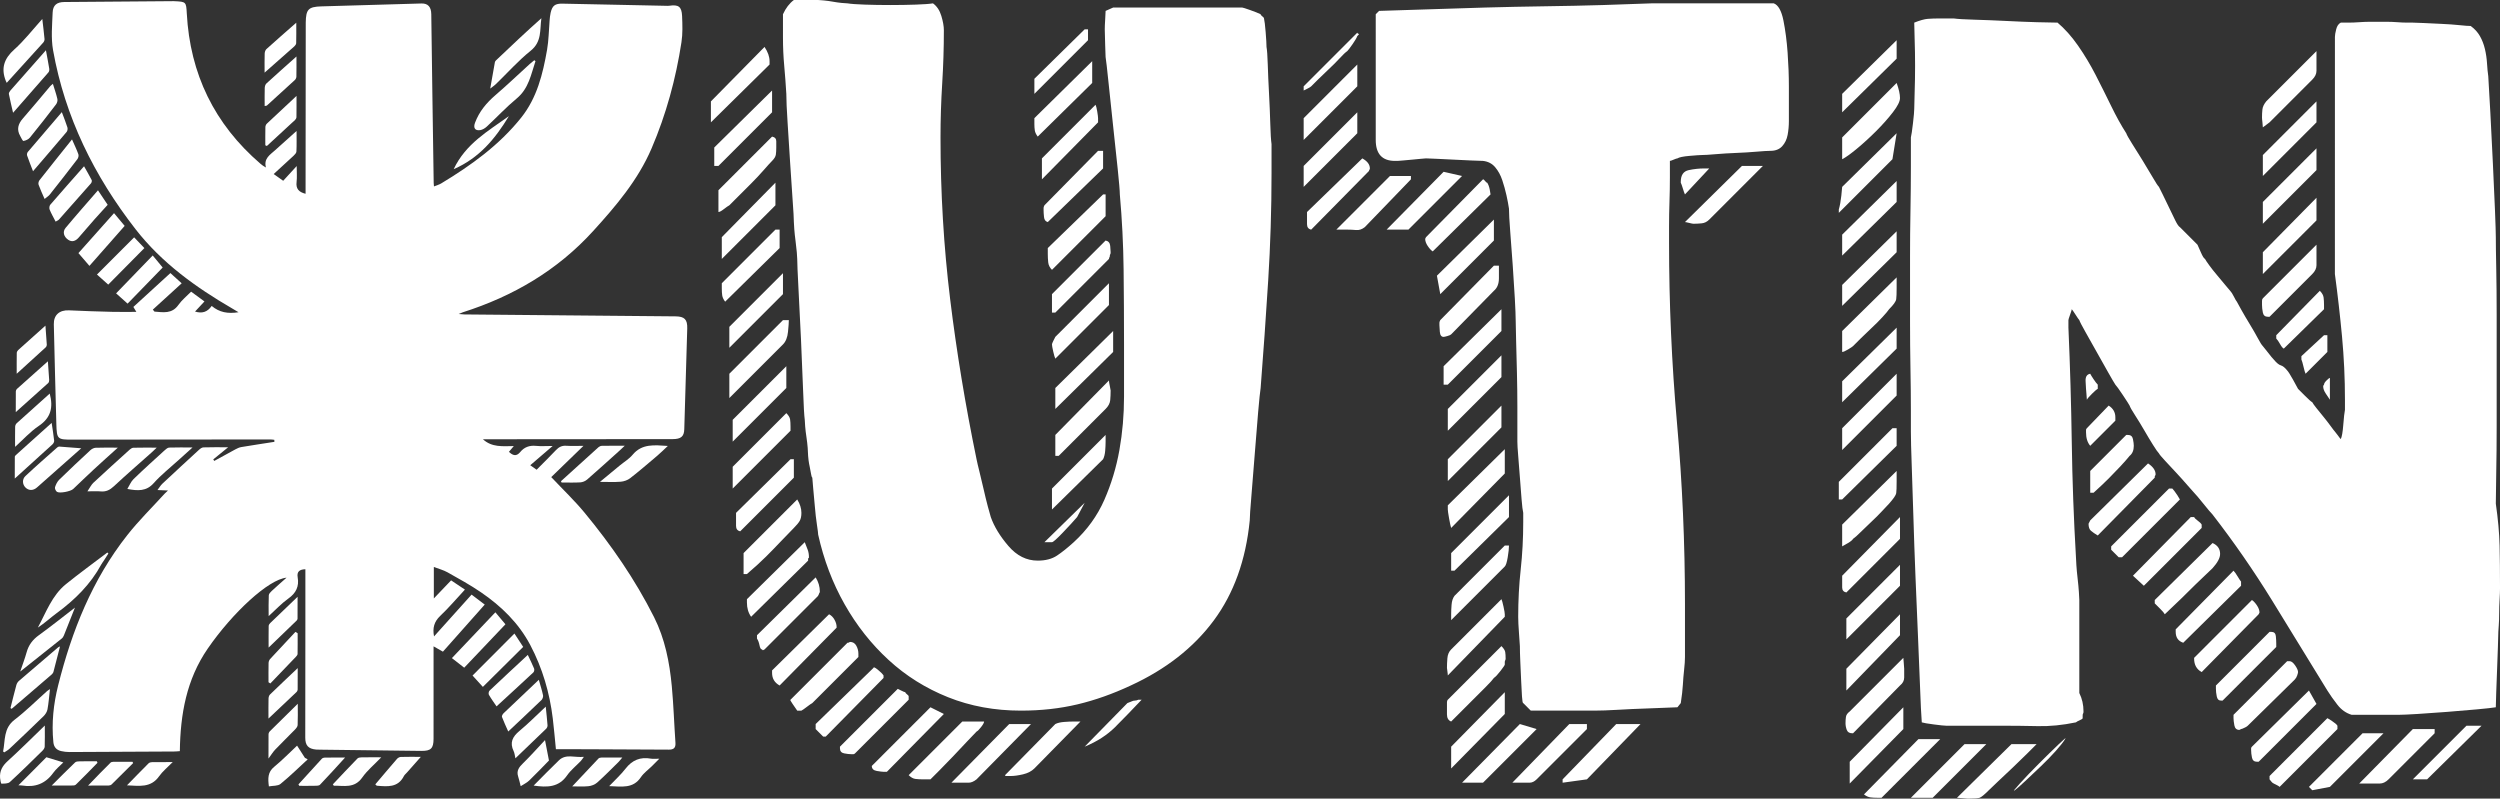 <?xml version="1.0" encoding="utf-8"?>
<!-- Generator: Adobe Illustrator 17.0.0, SVG Export Plug-In . SVG Version: 6.00 Build 0)  -->
<!DOCTYPE svg PUBLIC "-//W3C//DTD SVG 1.1//EN" "http://www.w3.org/Graphics/SVG/1.1/DTD/svg11.dtd">
<svg version="1.1" xmlns="http://www.w3.org/2000/svg" xmlns:xlink="http://www.w3.org/1999/xlink" x="0px" y="0px"
	 width="730.924px" height="233.493px" viewBox="0 0 730.924 233.493" enable-background="new 0 0 730.924 233.493"
	 xml:space="preserve">
<rect x="0" y="0" width="730.924" height="233.493" fill="#333333" stroke="none"/>
<g id="Layer_1" display="none">
	<rect x="-24.752" y="-61.61" display="inline" fill="#2571B5" stroke="#000000" stroke-miterlimit="10" width="800" height="600"/>
</g>
<g id="Layer_2">
	<g>
		<path fill="#FFFFFF" d="M223.527,13.72c0.98,1.47,1.47,2.86,1.47,4.165v0.98l-17.151,16.905v-6.125L223.527,13.72z
			 M225.732,26.461v6.37l-15.68,15.681h-1.225v-5.39L225.732,26.461z M225.732,39.937c0.816,0.164,1.225,0.612,1.225,1.347
			c0,0.736,0,1.348,0,1.838c0,0.819-0.042,1.512-0.123,2.083c-0.084,0.574-0.451,1.187-1.103,1.837
			c-0.49,0.49-1.309,1.39-2.45,2.695c-1.145,1.309-2.37,2.615-3.675,3.921c-1.309,1.309-2.572,2.572-3.797,3.797
			c-1.225,1.225-2.083,2.083-2.573,2.573c-0.329,0.165-0.857,0.532-1.592,1.103c-0.736,0.574-1.267,0.857-1.593,0.857v-6.37
			L225.732,39.937z M226.713,53.412v6.615l-15.681,15.68v-6.37L226.713,53.412z M211.031,82.813l15.681-15.68h1.224v5.39
			l-15.925,15.68c-0.49-0.651-0.777-1.263-0.857-1.837c-0.084-0.57-0.123-1.263-0.123-2.083V82.813z M228.917,79.873v6.125
			l-15.68,15.681v-6.126L228.917,79.873z M228.917,93.593h1.716c0,0.655-0.084,1.8-0.245,3.43c-0.165,1.634-0.654,2.859-1.47,3.675
			l-15.68,15.68v-7.105L228.917,93.593z M229.898,107.069v6.37l-15.681,15.68v-6.37L229.898,107.069z M229.898,120.789
			c0.65,0.654,1.018,1.267,1.103,1.837c0.08,0.574,0.122,1.267,0.122,2.083v1.225l-16.905,16.905v-6.37L229.898,120.789z
			 M215.197,149.945l15.925-15.68h0.98v5.39l-15.68,15.68c-0.819-0.161-1.225-0.693-1.225-1.592c0-0.896,0-1.509,0-1.837V149.945z
			 M233.083,146.025c0.815,1.309,1.224,2.615,1.224,3.92c0,0.98-0.164,1.758-0.49,2.328c-0.329,0.575-0.9,1.267-1.716,2.083
			c-0.98,0.98-2.204,2.247-3.675,3.798c-1.47,1.554-2.94,3.063-4.41,4.532c-1.47,1.47-3.35,3.185-5.635,5.146h-0.98v-6.126
			L233.083,146.025z M218.382,175.181l16.906-16.661c0.325,0.82,0.612,1.555,0.857,2.205c0.244,0.655,0.367,1.39,0.367,2.205
			c0,0.165-0.042,0.245-0.123,0.245c-0.084,0-0.122,0.084-0.122,0.245v0.49l-16.661,16.416c-0.819-1.141-1.225-2.531-1.225-4.165
			V175.181z M221.322,185.716l17.151-16.905c0.815,1.309,1.224,2.695,1.224,4.165c0,0.165-0.042,0.287-0.123,0.367
			c-0.084,0.084-0.122,0.207-0.122,0.368c-0.165,0.165-0.245,0.329-0.245,0.49l-15.68,15.68l-0.49,0.245l-0.245-0.245
			c-0.329,0-0.574-0.406-0.735-1.225c-0.165-0.815-0.41-1.47-0.735-1.96v-0.49V185.716z M225.732,196.007l16.661-16.415
			c0.65,0.329,1.183,0.857,1.592,1.592c0.406,0.735,0.613,1.432,0.613,2.083v0.245l-16.661,16.905
			c-1.47-0.815-2.205-2.04-2.205-3.675V196.007z M228.917,4.165c0.816-1.795,1.876-3.185,3.185-4.165h3.675h3.43
			c0.161,0,0.693,0.042,1.592,0.123c0.896,0.084,1.796,0.207,2.695,0.368c0.896,0.164,1.753,0.287,2.572,0.367
			c0.816,0.084,1.386,0.123,1.716,0.123c0.98,0.165,2.653,0.287,5.022,0.368c2.366,0.084,4.858,0.123,7.473,0.123
			c2.611,0,5.103-0.038,7.473-0.123c2.366-0.08,4.042-0.203,5.022-0.368c1.141,0.819,1.96,2.044,2.45,3.675
			c0.49,1.634,0.735,3.024,0.735,4.165c0,5.229-0.165,10.455-0.49,15.68c-0.329,5.229-0.49,10.455-0.49,15.68
			c0,16.171,0.938,31.935,2.818,47.287c1.876,15.355,4.448,30.955,7.717,46.796c0.161,0.819,0.448,2.044,0.858,3.675
			c0.405,1.634,0.815,3.349,1.224,5.145c0.406,1.799,0.816,3.472,1.225,5.022c0.406,1.555,0.693,2.573,0.857,3.063
			c0.981,2.78,2.695,5.597,5.146,8.453c2.45,2.86,5.306,4.288,8.575,4.288c2.285,0,4.165-0.49,5.635-1.47
			c1.47-0.98,3.101-2.286,4.901-3.921c3.92-3.59,6.898-7.717,8.942-12.373c2.04-4.655,3.511-9.513,4.41-14.578
			c0.896-5.062,1.348-10.249,1.348-15.558c0-5.306,0-10.413,0-15.313c0-7.351-0.042-14.659-0.123-21.929
			c-0.084-7.266-0.452-14.578-1.103-21.928c0-0.98-0.207-3.43-0.612-7.35c-0.41-3.921-0.858-8.124-1.348-12.619
			c-0.49-4.49-0.942-8.735-1.348-12.74c-0.409-4-0.697-6.492-0.857-7.473c0-0.325-0.042-1.508-0.123-3.552
			C323.039,11.068,323,9.555,323,8.575c0-0.651,0.038-1.63,0.123-2.94c0.08-1.306,0.123-2.121,0.123-2.45l2.205-0.98h37.732
			c0.16,0,0.938,0.245,2.327,0.735c1.386,0.49,2.408,0.9,3.063,1.225c0,0.165,0.161,0.368,0.49,0.613
			c0.326,0.244,0.49,0.451,0.49,0.612c0.16,0.654,0.325,2.002,0.49,4.042c0.161,2.044,0.245,3.472,0.245,4.288
			c0.161,0.819,0.283,2.535,0.367,5.145c0.08,2.615,0.203,5.432,0.368,8.453c0.161,3.025,0.284,5.965,0.368,8.821
			c0.08,2.859,0.203,4.862,0.367,6.002v8.575c0,10.456-0.329,20.91-0.98,31.361c-0.654,10.455-1.389,20.91-2.205,31.361
			c-0.164,0.98-0.409,3.349-0.735,7.105c-0.329,3.759-0.654,7.802-0.98,12.128c-0.329,4.329-0.654,8.414-0.98,12.25
			c-0.329,3.839-0.49,6.248-0.49,7.228c-1.144,11.6-4.655,21.358-10.535,29.279c-5.88,7.924-13.966,14.252-24.256,18.988
			c-5.229,2.45-10.413,4.288-15.558,5.513c-5.145,1.225-10.658,1.837-16.538,1.837c-7.68,0-14.785-1.306-21.316-3.92
			c-6.535-2.611-12.334-6.248-17.395-10.903c-5.065-4.655-9.353-10.084-12.863-16.293c-3.515-6.205-6.087-12.986-7.718-20.336
			c0-0.325-0.123-1.305-0.368-2.94c-0.245-1.63-0.451-3.43-0.612-5.39c-0.165-1.96-0.329-3.755-0.49-5.39
			c-0.165-1.63-0.245-2.61-0.245-2.94c-0.164-0.161-0.287-0.529-0.367-1.103c-0.084-0.57-0.207-1.225-0.368-1.96
			c-0.165-0.735-0.287-1.428-0.368-2.083c-0.084-0.651-0.122-1.06-0.122-1.225c0-0.49-0.042-1.263-0.123-2.328
			c-0.084-1.06-0.207-2.121-0.368-3.185c-0.165-1.06-0.287-2.083-0.368-3.063c-0.084-0.98-0.122-1.63-0.122-1.96
			c-0.165-1.141-0.329-4.042-0.49-8.698c-0.165-4.655-0.368-9.594-0.612-14.823c-0.245-5.225-0.49-10.168-0.736-14.823
			c-0.245-4.655-0.367-7.553-0.367-8.698c0-0.326-0.042-0.98-0.123-1.96c-0.084-0.98-0.207-2.083-0.368-3.308
			c-0.165-1.225-0.287-2.366-0.368-3.43c-0.084-1.06-0.123-1.753-0.123-2.083c0-0.98-0.122-3.143-0.367-6.493
			c-0.245-3.346-0.49-7.021-0.735-11.025c-0.245-4.001-0.49-7.879-0.736-11.639c-0.245-3.755-0.367-6.53-0.367-8.33
			c-0.165-2.775-0.368-5.513-0.613-8.208c-0.245-2.695-0.368-5.429-0.368-8.208V4.165z M247.783,187.922h0.245l0.49-0.245
			c0.815,0,1.428,0.368,1.837,1.103c0.406,0.735,0.613,1.512,0.613,2.328v0.98c-0.49,0.49-1.39,1.389-2.695,2.695
			c-1.309,1.309-2.695,2.695-4.165,4.165c-1.47,1.47-2.817,2.818-4.042,4.043c-1.225,1.224-2.083,2.083-2.573,2.572
			c-0.329,0.165-0.857,0.533-1.592,1.103c-0.735,0.571-1.267,0.938-1.593,1.103h-0.735h-0.49c-0.329-0.49-0.778-1.141-1.348-1.96
			c-0.575-0.815-0.777-1.225-0.613-1.225L247.783,187.922z M238.473,211.687l16.905-16.415c0-0.326,0.405-0.161,1.225,0.49
			c0.815,0.655,1.385,1.225,1.715,1.716v0.245v0.49l-16.905,17.151h-0.49h-0.245c-0.329-0.329-0.735-0.735-1.224-1.225
			c-0.49-0.49-0.82-0.819-0.98-0.98v-0.735V211.687z M245.578,218.302l16.905-16.905l0.98,0.49c0.651,0.329,1.06,0.49,1.225,0.49
			c0,0.165,0.161,0.368,0.49,0.613c0.326,0.244,0.49,0.451,0.49,0.612v0.245v0.735l-15.68,15.68
			c-0.165,0.161-0.329,0.245-0.49,0.245h-0.49c-0.655,0-1.39-0.084-2.205-0.245c-0.82-0.164-1.225-0.654-1.225-1.47V218.302z
			 M255.378,223.447l16.66-16.66l3.92,1.96l-16.66,16.905h-0.98c-0.329,0-0.98-0.084-1.96-0.244c-0.98-0.165-1.47-0.655-1.47-1.47
			L255.378,223.447z M281.349,210.952h6.37c0,0.326-0.287,0.857-0.857,1.593c-0.574,0.735-1.022,1.182-1.348,1.347
			c-0.49,0.49-1.389,1.428-2.695,2.818c-1.309,1.385-2.657,2.817-4.042,4.288c-1.39,1.47-2.738,2.856-4.043,4.165
			c-1.309,1.306-2.204,2.205-2.695,2.695h-2.205c-0.819,0-1.554-0.042-2.205-0.123c-0.654-0.084-1.309-0.451-1.96-1.103
			L281.349,210.952z M301.439,211.687l-15.925,16.171c-0.819,0.651-1.592,0.98-2.327,0.98c-0.736,0-1.593,0-2.573,0h-2.45
			l16.905-17.151H301.439z M315.895,210.952l-13.475,13.72c-0.82,0.815-1.922,1.386-3.308,1.716c-1.39,0.325-2.573,0.49-3.553,0.49
			h-0.735h-0.736c-0.165,0-0.244-0.084-0.244-0.245l14.7-14.946c0.651-0.329,1.508-0.532,2.572-0.612
			c1.06-0.084,1.998-0.123,2.818-0.123H315.895z M317.12,8.575h0.98v3.185l-15.68,15.68v-4.41L317.12,8.575z M302.42,34.546
			l16.905-16.661v6.37L303.4,39.937c-0.49-0.651-0.778-1.263-0.858-1.838c-0.084-0.57-0.122-1.183-0.122-1.837V34.546z
			 M320.306,30.626c0.161,0.329,0.325,0.98,0.49,1.96c0.161,0.981,0.245,1.635,0.245,1.961v0.735v0.49l-16.416,16.661v-6.125
			L320.306,30.626z M305.115,60.762c0-0.161,0.08-0.406,0.245-0.735l15.68-15.925h1.47v5.145l-16.171,15.68
			c-0.655-0.161-1.022-0.651-1.103-1.47c-0.084-0.815-0.123-1.47-0.123-1.96V60.762z M317.12,147.005
			c-0.165,0.329-0.533,1.022-1.103,2.083c-0.575,1.064-0.942,1.758-1.103,2.083c-0.98,1.145-2.37,2.657-4.165,4.533
			c-1.8,1.879-2.86,2.817-3.185,2.817h-2.205L317.12,147.005z M306.34,72.522l16.171-15.68h0.735v6.37l-15.68,15.68
			c-0.655-0.651-1.022-1.386-1.103-2.205c-0.084-0.815-0.123-1.63-0.123-2.45V72.522z M323.245,70.317
			c0.815,0.165,1.263,0.696,1.348,1.593c0.08,0.9,0.123,1.512,0.123,1.837c0,0.329-0.042,0.532-0.123,0.612
			c-0.084,0.084-0.123,0.287-0.123,0.613c-0.165,0.329-0.245,0.574-0.245,0.735l-15.68,15.68h-0.98v-5.39L323.245,70.317z
			 M307.565,100.699c0-0.161,0.123-0.49,0.367-0.981c0.245-0.49,0.448-0.896,0.613-1.224l15.68-15.681v6.37l-15.68,15.681
			c-0.165-0.326-0.368-1.018-0.613-2.083C307.688,101.721,307.565,101.027,307.565,100.699z M323.245,127.16v1.96
			c0,0.819-0.042,1.715-0.123,2.695c-0.084,0.98-0.287,1.8-0.612,2.45l-14.945,14.7v-6.125L323.245,127.16z M325.451,96.778v6.125
			l-16.905,16.661v-6.125L325.451,96.778z M324.225,111.234c0,0.329,0.08,0.857,0.245,1.592c0.161,0.735,0.245,1.187,0.245,1.348
			c0,0.98-0.042,1.922-0.123,2.817c-0.084,0.9-0.533,1.758-1.348,2.573l-13.72,13.72h-0.98v-6.125L324.225,111.234z
			 M333.781,204.582c-2.779,2.94-5.352,5.593-7.718,7.963c-2.369,2.365-5.352,4.288-8.942,5.757l12.495-12.74
			c0.326-0.161,0.735-0.326,1.225-0.49c0.326-0.161,0.651-0.245,0.98-0.245c0.326,0,0.651-0.08,0.98-0.245h0.49H333.781z"/>
		<path fill="#FFFFFF" d="M396.834,9.555c0,0.165,0.08,0.245,0.244,0.245l0.245,0.245l-0.49,0.49
			c-0.165,0.49-0.613,1.267-1.348,2.328c-0.735,1.064-1.267,1.757-1.593,2.083c-0.49,0.329-1.224,1.022-2.205,2.083
			c-0.98,1.064-2.044,2.125-3.185,3.185c-1.144,1.064-2.204,2.083-3.185,3.063c-0.98,0.98-1.634,1.635-1.96,1.96
			c-0.165,0.165-0.49,0.368-0.98,0.613c-0.49,0.245-0.9,0.451-1.225,0.612v-1.225L396.834,9.555z M396.834,18.865v6.37
			l-15.681,15.681v-6.37L396.834,18.865z M396.834,32.831v6.126l-15.681,15.68v-6.125L396.834,32.831z M382.133,61.987l16.171-15.68
			c1.47,0.819,2.205,1.799,2.205,2.94c0,0.165-0.042,0.287-0.123,0.368c-0.084,0.084-0.123,0.206-0.123,0.367l-0.244,0.245
			l-16.661,16.905c-0.819-0.161-1.225-0.693-1.225-1.592c0-0.896,0-1.509,0-1.838V61.987z M412.514,51.452v0.98l-13.475,13.966
			c-0.82,0.654-1.677,0.942-2.573,0.857c-0.9-0.08-1.757-0.123-2.573-0.123h-3.185l15.681-15.68H412.514z M443.875,180.326
			c0-4.736,0.245-9.348,0.736-13.843c0.49-4.491,0.735-9.104,0.735-13.843v-2.695c-0.165-0.651-0.329-1.998-0.49-4.042
			c-0.165-2.04-0.329-4.165-0.49-6.37c-0.165-2.205-0.329-4.288-0.49-6.248c-0.164-1.96-0.244-3.346-0.244-4.165v-3.185
			c0-1.47,0-3.798,0-6.983s-0.042-6.492-0.123-9.922c-0.084-3.43-0.165-6.615-0.245-9.555c-0.084-2.941-0.123-4.901-0.123-5.881
			c0-1.141-0.084-3.223-0.245-6.248c-0.164-3.02-0.367-6.248-0.612-9.678c-0.245-3.43-0.49-6.738-0.735-9.923
			c-0.245-3.185-0.368-5.428-0.368-6.737c-0.165-1.141-0.41-2.45-0.735-3.921c-0.329-1.47-0.736-2.94-1.225-4.409
			c-0.49-1.47-1.187-2.734-2.083-3.798c-0.9-1.06-2.083-1.673-3.553-1.837c-0.654,0-1.799-0.038-3.43-0.123
			c-1.634-0.08-3.35-0.161-5.145-0.245c-1.799-0.08-3.472-0.161-5.022-0.245c-1.555-0.08-2.573-0.122-3.063-0.122
			c-0.165,0-0.655,0.042-1.47,0.122c-0.819,0.084-1.676,0.165-2.572,0.245c-0.9,0.084-1.8,0.165-2.695,0.245
			c-0.9,0.084-1.432,0.123-1.592,0.123h-0.736c-3.759,0-5.635-2.04-5.635-6.125V4.165l0.98-0.98
			c5.715-0.161,10.86-0.326,15.435-0.49c4.571-0.161,9.758-0.326,15.559-0.49c5.796-0.161,11.638-0.283,17.518-0.368
			c5.881-0.08,11.554-0.202,17.029-0.367c5.471-0.161,10.168-0.326,14.087-0.49h17.886h17.885c1.306,0.49,2.243,2.167,2.818,5.022
			c0.57,2.86,0.979,6.003,1.224,9.433c0.245,3.43,0.368,6.737,0.368,9.922s0,5.352,0,6.493c0,0.98,0,2.167,0,3.553
			c0,1.39-0.123,2.737-0.368,4.042c-0.245,1.309-0.777,2.412-1.592,3.308c-0.82,0.9-1.96,1.348-3.43,1.348
			c-0.82,0-2.167,0.084-4.042,0.244c-1.88,0.165-3.883,0.287-6.004,0.368c-2.124,0.084-4.127,0.207-6.002,0.368
			c-1.879,0.165-3.227,0.245-4.042,0.245c-0.49,0-1.676,0.084-3.552,0.244c-1.88,0.165-3.063,0.41-3.554,0.736
			c-0.164,0-0.532,0.122-1.102,0.367c-0.575,0.245-0.942,0.368-1.103,0.368c0,0.98,0,2.614,0,4.9c0,2.289-0.041,4.655-0.123,7.106
			c-0.083,2.45-0.121,4.819-0.121,7.105c0,2.289,0,3.92,0,4.9c0,17.641,0.772,35.201,2.326,52.677
			c1.551,17.48,2.328,35.12,2.328,52.922v15.436c0,0.98-0.084,2.205-0.245,3.675c-0.164,1.47-0.287,2.941-0.366,4.41
			c-0.084,1.47-0.288,3.269-0.613,5.39l-0.981,1.225c-3.759,0.161-6.902,0.283-9.432,0.368c-2.535,0.08-5.187,0.202-7.962,0.367
			c-2.78,0.161-5.066,0.245-6.861,0.245h-11.516h-7.105l-2.205-2.205c-0.165,0-0.287-0.651-0.368-1.96
			c-0.083-1.306-0.164-2.856-0.244-4.655c-0.084-1.795-0.165-3.633-0.245-5.512c-0.084-1.876-0.123-3.388-0.123-4.533
			c0-0.161-0.084-1.348-0.245-3.553C443.955,183.144,443.875,181.471,443.875,180.326z M427.459,51.452l-15.68,15.68h-6.37
			l16.66-16.905L427.459,51.452z M416.924,69.337l16.66-16.905c0.161,0,0.368,0.165,0.613,0.49c0.244,0.329,0.447,0.49,0.612,0.49
			c0.326,0.49,0.57,1.145,0.735,1.96c0.161,0.819,0.245,1.309,0.245,1.47l-16.905,16.66c-0.49-0.326-0.98-0.857-1.47-1.592
			c-0.49-0.736-0.735-1.428-0.735-2.083L416.924,69.337z M436.77,64.192v6.125l-15.68,15.68l-0.98-5.39L436.77,64.192z
			 M420.844,94.329c0-0.161,0.08-0.406,0.245-0.736l15.68-15.925h1.47c0,0.819,0,2.044,0,3.675c0,1.634-0.49,2.859-1.47,3.675
			l-12.495,12.74c-0.165,0.165-0.533,0.329-1.103,0.49c-0.575,0.165-0.942,0.245-1.103,0.245c-0.654,0-1.022-0.49-1.103-1.47
			c-0.084-0.98-0.123-1.63-0.123-1.96V94.329z M438.975,90.408v6.37l-15.68,15.681h-1.225v-5.39L438.975,90.408z M438.975,175.181
			c0.161,0.329,0.368,1.064,0.612,2.205c0.245,1.145,0.368,1.88,0.368,2.205v0.49v0.245l-16.66,17.151
			c0-0.326-0.042-0.736-0.123-1.225c-0.084-0.49-0.123-0.815-0.123-0.98c0-0.815,0.038-1.754,0.123-2.818
			c0.08-1.06,0.447-1.918,1.103-2.572L438.975,175.181z M423.049,205.317c0-0.325,0.08-0.57,0.245-0.735l15.68-15.68
			c0.651,0.654,1.018,1.225,1.103,1.715c0.08,0.49,0.123,1.145,0.123,1.96c0,0.165-0.042,0.329-0.123,0.49
			c-0.084,0.165-0.123,0.329-0.123,0.49v0.736c0,0.165-0.409,0.777-1.225,1.837c-0.819,1.064-1.47,1.757-1.96,2.083
			c-0.329,0.49-1.103,1.348-2.328,2.573c-1.225,1.224-2.492,2.492-3.797,3.797c-1.309,1.309-2.573,2.573-3.798,3.798
			c-1.224,1.224-2.083,2.083-2.572,2.572c-0.819-0.329-1.225-1.022-1.225-2.083c0-1.064,0-1.757,0-2.083V205.317z M438.975,103.884
			v6.37l-15.68,15.68v-6.37L438.975,103.884z M438.975,118.584v6.37l-15.68,15.68v-6.37L438.975,118.584z M423.294,147.74
			l16.66-16.415v7.105l-15.68,15.925c-0.165-0.49-0.368-1.427-0.613-2.817c-0.244-1.386-0.367-2.243-0.367-2.573v-0.49V147.74z
			 M441.18,144.8v6.37l-15.926,15.68h-0.98v-5.145L441.18,144.8z M441.18,159.5c0,0.82-0.123,1.961-0.368,3.43
			c-0.244,1.47-0.532,2.37-0.857,2.695l-15.68,15.68v-1.715c0-0.816,0.038-1.754,0.123-2.818c0.08-1.06,0.367-1.918,0.857-2.572
			l14.7-14.701H441.18z M439.955,202.377v6.37l-15.68,15.925v-6.37L439.955,202.377z M449.265,213.157l-15.68,15.68h-6.125
			l16.905-17.151L449.265,213.157z M463.966,211.687v1.47l-14.701,14.7c-0.654,0.651-1.347,0.98-2.083,0.98
			c-0.735,0-1.592,0-2.572,0h-2.45l16.66-17.151H463.966z M472.541,211.687h7.104l-15.68,16.171l-7.106,0.98v-0.98L472.541,211.687z
			 M491.407,53.167c0-1.96,0.774-3.101,2.328-3.43c1.551-0.325,3.062-0.49,4.533-0.49h1.47l-7.106,7.595
			c-0.164-0.326-0.366-0.896-0.611-1.716c-0.245-0.815-0.452-1.385-0.613-1.715V53.167z M515.418,48.512l-15.681,15.68
			c-0.654,0.654-1.39,1.022-2.205,1.103c-0.82,0.084-1.635,0.123-2.45,0.123c-0.164,0-0.575-0.08-1.224-0.245
			c-0.654-0.161-1.065-0.245-1.226-0.245l16.662-16.415H515.418z"/>
		<path fill="#FFFFFF" d="M553.294,46.551l-15.681,15.681v-0.736v-0.244c0.326-1.141,0.57-2.489,0.736-4.043
			c0.161-1.55,0.245-2.407,0.245-2.572l15.925-15.68L553.294,46.551z M553.294,125.2h1.224v5.145l-15.925,15.68h-0.981v-5.145
			L553.294,125.2z M554.519,11.76v5.39l-15.925,15.68v-5.39L554.519,11.76z M554.519,24.256c0.651,1.8,0.981,3.269,0.981,4.41
			c0,0.98-0.697,2.37-2.083,4.165c-1.39,1.8-3.025,3.637-4.901,5.513c-1.88,1.879-3.759,3.595-5.635,5.145
			c-1.88,1.555-3.308,2.573-4.288,3.063v-6.37L554.519,24.256z M554.519,52.922v6.126l-15.925,15.68v-6.125L554.519,52.922z
			 M554.519,67.623v6.125l-15.925,15.68v-6.125L554.519,67.623z M554.519,81.098v3.185c0,1.47-0.041,2.535-0.123,3.185
			c-0.084,0.654-0.777,1.634-2.083,2.94c-0.329,0.49-0.979,1.267-1.96,2.328c-0.979,1.064-2.044,2.125-3.184,3.185
			c-1.145,1.064-2.205,2.083-3.186,3.063c-0.979,0.98-1.715,1.716-2.205,2.205c-0.164,0.165-0.654,0.49-1.47,0.98
			c-0.82,0.49-1.39,0.735-1.715,0.735v-6.125L554.519,81.098z M554.519,95.798v6.125l-15.925,15.681v-6.126L554.519,95.798z
			 M554.519,109.274v6.37l-15.925,15.925v-6.37L554.519,109.274z M554.519,137.695v3.185c0,1.634-0.041,2.737-0.123,3.308
			c-0.084,0.574-0.777,1.592-2.083,3.063c-0.329,0.329-0.979,1.022-1.96,2.083c-0.979,1.064-2.044,2.125-3.184,3.185
			c-1.145,1.064-2.205,2.083-3.186,3.063c-0.979,0.98-1.715,1.635-2.205,1.96c-0.164,0.329-0.654,0.736-1.47,1.225
			c-0.82,0.49-1.39,0.819-1.715,0.98v-6.37L554.519,137.695z M538.594,168.321L555.5,151.17v6.37l-15.681,15.681
			c-0.818-0.161-1.224-0.651-1.224-1.47c0-0.815,0-1.47,0-1.96V168.321z M539.573,211.442c0-0.655,0.038-1.267,0.123-1.838
			c0.081-0.574,0.447-1.103,1.103-1.592l15.68-15.68c0,0.164,0.038,0.654,0.123,1.47c0.081,0.819,0.123,1.39,0.123,1.716
			c0,0.819,0,1.676,0,2.572c0,0.9-0.409,1.677-1.224,2.328l-13.721,13.966h-0.245c-0.818,0-1.347-0.329-1.592-0.98
			C539.696,212.747,539.573,212.093,539.573,211.442z M555.5,165.135v6.125l-15.681,15.681v-6.126L555.5,165.135z M555.5,179.591
			v6.125l-15.681,16.171v-6.37L555.5,179.591z M556.479,206.787v6.37l-15.68,15.925v-6.37L556.479,206.787z M560.889,216.097h6.37
			l-17.151,17.151h-1.224c-0.82,0-1.513-0.042-2.083-0.123c-0.575-0.084-1.188-0.367-1.837-0.857L560.889,216.097z M561.87,211.197
			c-0.166-2.125-0.329-5.429-0.49-9.923c-0.164-4.491-0.368-9.513-0.613-15.068c-0.245-5.55-0.489-11.393-0.734-17.518
			c-0.245-6.125-0.452-11.963-0.613-17.518c-0.164-5.551-0.329-10.574-0.49-15.068c-0.164-4.49-0.245-7.798-0.245-9.922
			c0-0.49,0-2.531,0-6.126c0-3.59-0.041-7.675-0.123-12.25c-0.084-4.571-0.123-9.146-0.123-13.72c0-4.571,0-8.166,0-10.78
			c0-1.631,0-4.491,0-8.575c0-4.081,0.038-8.411,0.123-12.986c0.081-4.571,0.123-8.901,0.123-12.986c0-4.081,0-6.94,0-8.575
			c0.161-0.651,0.368-2.04,0.613-4.165c0.245-2.121,0.368-3.51,0.368-4.165c0-0.98,0.038-2.653,0.123-5.022
			c0.08-2.366,0.123-4.901,0.123-7.595s-0.043-5.225-0.123-7.595c-0.084-2.366-0.123-4.042-0.123-5.022
			c1.63-0.651,2.939-1.018,3.92-1.103c0.981-0.08,2.205-0.123,3.675-0.123h3.92c1.142,0.165,3.186,0.287,6.127,0.368
			c2.939,0.084,6.002,0.206,9.187,0.367c3.186,0.165,6.206,0.287,9.066,0.368c2.856,0.084,4.858,0.123,6.002,0.123
			c2.121,1.799,4.124,4.042,6.002,6.738c1.876,2.695,3.592,5.554,5.146,8.575c1.551,3.025,3.062,6.045,4.533,9.066
			c1.47,3.024,2.939,5.678,4.41,7.963c0.161,0.49,0.734,1.512,1.715,3.063c0.979,1.554,1.998,3.185,3.063,4.9
			c1.06,1.715,2.04,3.35,2.939,4.9c0.896,1.555,1.508,2.492,1.837,2.818c0.161,0.329,0.529,1.064,1.103,2.205
			c0.57,1.145,1.183,2.411,1.837,3.797c0.651,1.39,1.263,2.657,1.837,3.798c0.57,1.145,1.019,1.799,1.347,1.96l5.146,5.145
			c0.161,0.329,0.49,1.064,0.981,2.205c0.489,1.145,0.895,1.799,1.224,1.96c0.161,0.329,0.57,0.942,1.224,1.837
			c0.651,0.9,1.428,1.88,2.328,2.941c0.896,1.064,1.715,2.044,2.45,2.94c0.736,0.9,1.183,1.431,1.347,1.592
			c0.326,0.329,0.694,0.9,1.103,1.716c0.406,0.819,0.693,1.309,0.858,1.47c0.159,0.329,0.611,1.145,1.347,2.45
			c0.736,1.309,1.551,2.695,2.45,4.165c0.895,1.47,1.672,2.817,2.328,4.042c0.65,1.225,1.14,2.002,1.47,2.328
			c0.161,0.165,0.651,0.777,1.47,1.837c0.815,1.064,1.387,1.758,1.716,2.083c0.815,0.98,1.508,1.555,2.083,1.716
			c0.57,0.165,1.181,0.654,1.837,1.47c0.325,0.329,0.895,1.225,1.715,2.695c0.815,1.47,1.306,2.37,1.47,2.695
			c0.161,0.165,0.815,0.82,1.96,1.961c1.142,1.144,1.876,1.799,2.205,1.96c0.161,0.329,0.57,0.9,1.226,1.715
			c0.65,0.819,1.347,1.677,2.083,2.573c0.734,0.9,1.427,1.799,2.083,2.695c0.65,0.9,1.06,1.432,1.224,1.593
			c0.161,0.164,0.447,0.532,0.858,1.103c0.406,0.574,0.693,0.942,0.857,1.103c0.326-0.651,0.572-2.041,0.736-4.166
			c0.161-2.121,0.325-3.59,0.49-4.409v-2.941c0-6.205-0.288-12.373-0.858-18.498c-0.575-6.126-1.267-12.209-2.083-18.253V10.78
			c0-0.49,0.123-1.225,0.368-2.205s0.693-1.63,1.347-1.96c0.49,0,1.226,0,2.205,0c0.981,0,2.041-0.038,3.186-0.123
			c1.14-0.08,2.205-0.123,3.184-0.123c0.981,0,1.715,0,2.205,0c0.651,0,1.509,0,2.573,0c1.06,0,2.121,0.042,3.186,0.123
			c1.06,0.084,2.04,0.123,2.939,0.123c0.896,0,1.428,0,1.592,0c0.651,0,1.755,0.042,3.308,0.123
			c1.551,0.084,3.266,0.165,5.144,0.245c1.877,0.084,3.592,0.206,5.146,0.367c1.551,0.165,2.653,0.245,3.307,0.245
			c1.142,0.819,2.041,1.799,2.695,2.94c0.651,1.145,1.142,2.412,1.471,3.798c0.325,1.389,0.527,2.779,0.611,4.165
			c0.081,1.389,0.204,2.656,0.368,3.797c0.161,2.45,0.368,6.045,0.613,10.78c0.245,4.74,0.49,9.64,0.734,14.7
			c0.245,5.065,0.449,9.64,0.613,13.72c0.161,4.085,0.245,6.7,0.245,7.841c0,1.96,0.038,4.984,0.123,9.065
			c0.08,4.085,0.123,8.66,0.123,13.721c0,5.065,0,10.455,0,16.17c0,5.72,0,11.11,0,16.171c0,5.065-0.043,9.64-0.123,13.72
			c-0.084,4.085-0.123,7.106-0.123,9.066c0.651,4.575,1.019,8.66,1.103,12.25c0.08,3.595,0.121,7.76,0.121,12.496
			c0,0.819-0.041,1.922-0.121,3.308c-0.084,1.389-0.123,2.737-0.123,4.042c0,1.309-0.043,2.492-0.123,3.552
			c-0.084,1.064-0.123,1.677-0.123,1.838c0,0.819-0.043,2.289-0.123,4.41c-0.084,2.125-0.166,4.371-0.245,6.737
			c-0.084,2.37-0.166,4.575-0.245,6.615c-0.084,2.044-0.123,3.472-0.123,4.288c-0.979,0.161-2.818,0.368-5.512,0.612
			c-2.695,0.245-5.598,0.49-8.698,0.736c-3.105,0.245-6.002,0.447-8.698,0.612c-2.695,0.161-4.533,0.245-5.514,0.245h-6.859h-6.861
			c-1.635-0.49-3.025-1.47-4.165-2.94c-1.145-1.47-2.125-2.856-2.941-4.165c-5.389-8.821-10.78-17.599-16.17-26.339
			c-5.391-8.735-11.191-17.109-17.396-25.113c-0.49-0.49-1.39-1.551-2.695-3.185c-1.309-1.631-2.205-2.695-2.695-3.185
			c-0.328-0.326-0.979-1.06-1.96-2.205c-0.979-1.141-2.044-2.328-3.184-3.553c-1.145-1.225-2.248-2.407-3.308-3.552
			c-1.064-1.141-1.676-1.876-1.837-2.205c-0.329-0.326-0.899-1.141-1.715-2.45c-0.82-1.306-1.676-2.733-2.573-4.288
			c-0.899-1.551-1.799-3.02-2.694-4.41c-0.901-1.386-1.433-2.328-1.594-2.817c-0.164-0.326-0.818-1.348-1.96-3.063
			c-1.145-1.716-1.879-2.734-2.205-3.063c-0.329-0.49-1.022-1.673-2.083-3.553c-1.064-1.876-2.167-3.836-3.307-5.881
			c-1.145-2.04-2.248-4-3.308-5.88c-1.063-1.876-1.676-3.063-1.837-3.553c-0.164-0.161-0.532-0.693-1.102-1.592
			c-0.575-0.896-0.942-1.428-1.103-1.593c0,0.165-0.164,0.697-0.49,1.593c-0.328,0.9-0.489,1.431-0.489,1.592v0.98v1.225
			c0.489,11.271,0.815,22.46,0.979,33.566c0.161,11.109,0.57,22.296,1.226,33.566c0,0.329,0.038,1.103,0.123,2.328
			c0.08,1.225,0.202,2.535,0.366,3.92c0.161,1.39,0.284,2.695,0.368,3.921c0.081,1.224,0.123,2.002,0.123,2.327v27.196
			c0.815,1.634,1.226,3.43,1.226,5.39c0,0.326-0.043,0.528-0.123,0.612c-0.084,0.08-0.123,0.283-0.123,0.613v0.735
			c0,0.161-0.288,0.368-0.858,0.612c-0.575,0.245-0.941,0.448-1.102,0.613c-3.921,0.815-7.638,1.183-11.148,1.103
			c-3.514-0.084-7.313-0.123-11.393-0.123h-15.436c-0.489,0-1.676-0.123-3.552-0.368C563.543,211.565,562.36,211.358,561.87,211.197
			z M580.735,217.567l-15.681,15.68h-6.37l15.681-15.68H580.735z M595.435,217.567c-0.49,0.49-1.39,1.386-2.695,2.695
			c-1.309,1.306-2.694,2.653-4.165,4.043c-1.47,1.385-2.901,2.733-4.288,4.042c-1.39,1.306-2.328,2.205-2.817,2.695
			c-1.31,1.306-2.205,2.04-2.695,2.205c-0.49,0.161-1.635,0.245-3.431,0.245c-0.164,0-0.654-0.042-1.47-0.123
			c-0.818-0.084-1.39-0.123-1.715-0.123l15.925-15.68H595.435z M603.766,216.097c-0.49,0.815-1.39,1.96-2.695,3.43
			c-1.309,1.47-2.778,2.978-4.41,4.533c-1.634,1.55-3.146,2.978-4.531,4.288c-1.39,1.306-2.412,2.205-3.063,2.695
			c-0.654,0.49-0.164-0.165,1.47-1.96c1.632-1.799,3.511-3.759,5.636-5.88c2.121-2.125,4.042-4.005,5.757-5.635
			C603.643,215.932,604.256,215.443,603.766,216.097z M611.117,109.274c0.161,0.329,0.489,0.857,0.979,1.592
			c0.49,0.735,0.896,1.267,1.226,1.593v0.49v0.735c-0.329,0.165-0.9,0.655-1.716,1.47c-0.818,0.819-1.309,1.39-1.47,1.715
			c0-0.325-0.041-0.896-0.123-1.715c-0.084-0.815-0.123-1.306-0.123-1.47c0-0.16-0.041-0.896-0.123-2.205
			C609.684,110.174,610.136,109.438,611.117,109.274z M609.891,125.689c0-0.161,0.081-0.326,0.245-0.49l6.37-6.615
			c1.306,0.819,1.96,1.96,1.96,3.43v0.98l-7.349,7.35c-0.82-0.98-1.226-2.286-1.226-3.921V125.689z M611.117,152.15l16.905-16.66
			c1.47,0.98,2.205,2.044,2.205,3.185c0,0.165-0.043,0.287-0.123,0.368c-0.084,0.084-0.123,0.206-0.123,0.367v0.245l-16.66,16.905
			c-0.82-0.49-1.471-0.938-1.96-1.348c-0.49-0.405-0.736-1.103-0.736-2.083L611.117,152.15z M621.652,127.16h0.49
			c0.815,0,1.304,0.409,1.47,1.225c0.161,0.819,0.245,1.47,0.245,1.96c0,1.309-0.411,2.289-1.226,2.94
			c-0.654,0.819-1.554,1.837-2.694,3.063c-1.145,1.225-2.289,2.412-3.431,3.553c-1.145,1.145-2.614,2.534-4.41,4.165h-0.979v-6.37
			L621.652,127.16z M617.242,159.745l16.906-16.905h0.49h0.489c0.326,0.329,0.817,0.98,1.471,1.96c0.325,0.49,0.57,0.9,0.734,1.225
			l-16.905,16.905h-0.245h-0.734l-2.205-2.205v-0.245V159.745z M640.517,151.17h0.245h0.734c0.161,0.329,0.529,0.697,1.103,1.103
			c0.57,0.41,0.938,0.777,1.102,1.103v0.49v0.49l-16.905,16.905l-3.184-2.94L640.517,151.17z M629.982,175.426l16.905-16.66
			c1.47,0.654,2.205,1.715,2.205,3.185c0,1.145-0.736,2.535-2.205,4.165c-0.49,0.49-1.431,1.39-2.818,2.695
			c-1.39,1.309-2.817,2.695-4.288,4.165c-1.47,1.47-2.859,2.817-4.165,4.042c-1.309,1.225-2.205,2.083-2.695,2.573
			c-0.164-0.326-0.611-0.858-1.347-1.593s-1.267-1.263-1.592-1.592v-0.245V175.426z M636.107,184.001l16.905-17.151
			c0.325,0.329,0.736,0.9,1.224,1.716c0.49,0.819,0.817,1.309,0.981,1.47v0.736v0.49l-16.905,16.661
			c-1.47-0.49-2.205-1.551-2.205-3.185V184.001z M641.496,192.332l16.905-16.906c0.49,0.329,0.981,0.858,1.471,1.593
			s0.734,1.432,0.734,2.083l-0.244,0.49l-16.662,16.905c-1.47-0.816-2.205-2.121-2.205-3.921V192.332z M647.867,200.417
			l15.681-15.68h0.49c0.815,0,1.263,0.409,1.347,1.225c0.081,0.819,0.123,1.554,0.123,2.204v0.981l-15.68,15.68h-0.49
			c-0.654,0-1.065-0.406-1.226-1.225c-0.164-0.815-0.245-1.551-0.245-2.205V200.417z M653.012,208.992l15.681-15.68h0.734
			c0.49,0,1.019,0.409,1.594,1.224c0.57,0.82,0.857,1.47,0.857,1.961c0,0.165-0.084,0.49-0.245,0.98
			c-0.164,0.49-0.409,0.9-0.734,1.225l-13.721,13.475c-0.164,0.161-0.409,0.326-0.736,0.49c-0.654,0.326-1.064,0.49-1.224,0.49
			l-0.49,0.245c-0.818,0-1.309-0.452-1.47-1.348c-0.165-0.9-0.245-1.592-0.245-2.083V208.992z M658.158,218.793
			c0-0.165,0.08-0.329,0.244-0.49l16.662-16.415l2.205,3.92l-16.905,16.905h-0.49c-0.82,0-1.31-0.41-1.471-1.225
			c-0.164-0.819-0.244-1.554-0.244-2.205V218.793z M677.269,17.885c0,0.98,0,1.922,0,2.818c0,0.9-0.411,1.757-1.226,2.572
			l-12.495,12.495l-1.96,1.47c0-0.326-0.041-0.815-0.123-1.47c-0.084-0.651-0.123-1.14-0.123-1.47c0-0.815,0.038-1.593,0.123-2.328
			c0.081-0.735,0.447-1.509,1.103-2.328l14.7-14.7V17.885z M661.343,87.958c0-0.326,0.081-0.571,0.245-0.736l15.681-15.68v3.185
			c0,0.98,0,1.922,0,2.817c0,0.9-0.411,1.758-1.226,2.573l-12.495,12.495h-0.49c-0.818,0-1.309-0.405-1.47-1.225
			c-0.164-0.815-0.245-1.55-0.245-2.205V87.958z M677.269,29.646v6.125l-15.681,15.681v-6.125L677.269,29.646z M677.269,43.366v6.37
			l-15.681,15.681v-6.37L677.269,43.366z M677.269,57.822v6.615l-15.681,15.68v-6.37L677.269,57.822z M663.548,226.878
			l16.905-16.905c0.325,0.161,0.736,0.406,1.226,0.735c0.979,0.651,1.549,1.141,1.715,1.47v0.49v0.49l-16.905,16.905
			c-0.165-0.165-0.411-0.329-0.736-0.49l-0.979-0.49c-0.329-0.165-0.575-0.368-0.736-0.612c-0.165-0.245-0.329-0.452-0.49-0.613
			v-0.49V226.878z M665.508,98.003l12.74-12.986c0.651,0.655,1.019,1.309,1.103,1.96c0.08,0.655,0.123,1.39,0.123,2.205v1.225
			l-11.761,11.515c-0.329-0.16-0.697-0.612-1.102-1.347c-0.411-0.736-0.777-1.263-1.103-1.593v-0.735V98.003z M672.859,104.128
			l6.615-6.125h0.979v4.9l-6.37,6.371c-0.164-0.326-0.368-1.019-0.613-2.083c-0.244-1.06-0.451-1.753-0.611-2.083v-0.49V104.128z
			 M690.743,214.382h6.125l-15.68,15.68l-5.146,0.98l-0.979-0.98L690.743,214.382z M679.229,112.949c0-0.161,0.08-0.326,0.245-0.49
			c0-0.326,0.244-0.736,0.734-1.225c0.49-0.49,0.815-0.736,0.981-0.736v6.37c-0.329-0.49-0.736-1.103-1.226-1.837
			C679.474,114.297,679.229,113.603,679.229,112.949z M711.814,213.157v1.225l-13.474,13.475c-0.82,0.815-1.676,1.225-2.573,1.225
			c-0.9,0-1.837,0-2.818,0h-3.184l15.68-15.925H711.814z M725.535,212.177l-15.926,15.68h-4.165l15.681-15.68H725.535z"/>
	</g>
</g>
<g id="Layer_3">
	<g>
		<path fill="#FFFFFF" d="M66.706,130.764c-1.679,1.368-3.016,2.457-4.352,3.546c0.093,0.152,0.187,0.304,0.28,0.456
			c2.05-1.127,4.093-2.267,6.156-3.37c0.549-0.294,1.142-0.583,1.746-0.684c3.225-0.543,6.461-1.026,9.693-1.53
			c-0.009-0.196-0.019-0.393-0.028-0.589c-0.368-0.039-0.737-0.111-1.105-0.111c-19.271,0.013-38.543,0.026-57.814,0.054
			c-4.511,0.006-4.678-0.084-4.806-4.572c-0.276-9.712-0.506-19.426-0.739-29.139c-0.065-2.732,1.655-4.224,4.442-4.09
			c4.22,0.203,8.444,0.331,12.668,0.44c2.277,0.059,4.556,0.01,7.02,0.01c-0.261-0.431-0.455-0.753-0.873-1.444
			c3.54-3.238,7.137-6.53,10.826-9.904c0.792,0.719,1.908,1.732,3.299,2.994c-2.864,2.612-5.651,5.152-8.437,7.693
			c0.161,0.194,0.322,0.389,0.482,0.583c2.544,0.188,5.101,0.742,7-1.959c1.01-1.437,2.445-2.575,3.715-3.874
			c1.337,0.98,2.556,1.874,3.899,2.859c-0.92,0.987-1.785,1.916-2.752,2.954c2.048,0.626,3.602,0.18,4.867-1.64
			c2.216,1.874,4.731,2.347,7.845,1.841c-0.765-0.456-1.279-0.769-1.799-1.071c-10.689-6.199-20.664-13.39-28.294-23.19
			C27.558,51.501,18.991,34.199,15.515,14.68c-0.636-3.569-0.264-7.343-0.125-11.013c0.082-2.173,1.249-3.059,3.41-3.078
			c10.639-0.095,21.279-0.17,31.918-0.251c0.108-0.001,0.217,0.007,0.325,0.012c3.349,0.148,3.387,0.221,3.566,3.56
			c0.953,17.707,8.081,32.396,21.548,43.973c0.435,0.374,0.897,0.717,1.598,1.093c-0.713-2.633,1.19-3.706,2.634-5.022
			c1.989-1.812,4.005-3.595,6.316-5.664c0,2.273,0.056,4.148-0.041,6.015c-0.023,0.44-0.497,0.919-0.868,1.267
			c-1.854,1.741-3.743,3.445-5.78,5.309c0.98,0.696,1.832,1.301,2.779,1.974c1.229-1.341,2.393-2.611,3.948-4.308
			c0,1.861,0.132,3.284-0.032,4.671c-0.228,1.924,0.599,2.935,2.629,3.435c0-0.66-0.001-1.275,0-1.89
			c0.016-15.689,0.032-31.377,0.049-47.066c0-0.38-0.004-0.76,0.002-1.14c0.065-3.813,0.759-4.575,4.529-4.693
			c9.765-0.306,19.531-0.579,29.298-0.848c1.893-0.052,2.842,0.988,2.873,3.122c0.117,7.925,0.213,15.849,0.326,23.774
			c0.121,8.522,0.25,17.043,0.379,25.564c0.004,0.265,0.041,0.53,0.082,1.026c0.778-0.318,1.507-0.511,2.126-0.884
			c8.729-5.268,16.947-11.176,23.377-19.23c4.624-5.793,6.326-12.757,7.564-19.838c0.493-2.818,0.5-5.72,0.745-8.582
			c0.064-0.754,0.128-1.518,0.3-2.252c0.485-2.068,1.27-2.688,3.444-2.651c5.644,0.097,11.288,0.231,16.932,0.35
			c4.396,0.093,8.792,0.186,13.187,0.276c0.379,0.008,0.766,0.04,1.138-0.015c2.676-0.395,3.61,0.246,3.729,3.021
			c0.109,2.542,0.198,5.138-0.184,7.637c-1.635,10.699-4.468,21.088-8.737,31.048c-3.976,9.276-10.413,16.84-17.116,24.202
			c-10.459,11.486-23.371,19.034-38.07,23.716c-0.297,0.095-0.579,0.237-1.22,0.503c0.804,0.062,1.247,0.122,1.691,0.127
			c20.573,0.191,41.146,0.378,61.719,0.563c2.631,0.024,3.5,0.911,3.423,3.547c-0.287,9.82-0.577,19.64-0.868,29.46
			c-0.063,2.116-0.957,2.88-3.417,2.883c-17.86,0.017-35.72,0.027-53.58,0.04c-0.573,0-1.146,0-1.875,0
			c2.627,2.401,5.707,2.038,9.032,1.991c-0.589,0.699-0.977,1.158-1.428,1.694c1.105,1.02,2.128,1.487,3.311,0.049
			c1.183-1.439,2.72-1.993,4.617-1.798c1.434,0.148,2.896,0.029,4.863,0.029c-2.377,2.042-4.395,3.776-6.553,5.63
			c0.643,0.456,1.188,0.841,1.86,1.317c1.933-1.951,3.832-3.805,5.651-5.733c0.842-0.892,1.724-1.358,2.99-1.273
			c1.55,0.104,3.111,0.025,5.058,0.025c-3.421,3.316-6.577,6.375-9.426,9.136c3.455,3.662,6.806,6.847,9.729,10.385
			c7.824,9.472,14.79,19.541,20.329,30.549c3.197,6.353,4.533,13.198,5.189,20.181c0.517,5.505,0.686,11.041,1.069,16.559
			c0.105,1.514-0.537,2.016-1.952,2.006c-8.14-0.058-16.279-0.086-24.419-0.118c-2.856-0.011-5.713-0.002-8.579-0.002
			c-0.318-3.166-0.561-6.068-0.91-8.958c-0.913-7.55-3.028-14.754-6.575-21.487c-3.391-6.439-8.484-11.379-14.419-15.436
			c-3.126-2.137-6.465-3.973-9.771-5.832c-1.198-0.674-2.581-1.02-4.015-1.567c0,3.138,0,5.987,0,9.198
			c1.797-1.883,3.381-3.543,5.048-5.289c1.354,0.906,2.648,1.771,4.041,2.703c-2.476,2.664-4.723,5.321-7.233,7.699
			c-1.784,1.69-2.264,3.543-1.799,5.983c3.668-4.082,7.268-8.089,10.979-12.22c1.33,1.009,2.555,1.938,3.846,2.917
			c-4.119,4.638-8.144,9.171-12.225,13.766c-0.81-0.461-1.637-0.933-2.736-1.559c0,0.821,0,1.386,0,1.951
			c-0.001,8.36,0.001,16.72-0.004,25.08c-0.002,2.812-0.774,3.574-3.574,3.541c-9.879-0.118-19.758-0.24-29.637-0.361
			c-0.38-0.005-0.762,0.004-1.139-0.032c-2.258-0.213-3.16-1.181-3.159-3.474c0.004-11.237,0.024-22.474,0.034-33.711
			c0.005-5.152,0.001-10.305,0.001-15.538c-1.635,0.056-2.55,0.637-2.253,2.358c0.459,2.664-0.459,4.596-2.708,6.197
			c-2.001,1.424-3.7,3.271-5.778,5.154c0-2.237-0.054-4.167,0.041-6.09c0.022-0.443,0.494-0.929,0.868-1.278
			c1.385-1.29,2.816-2.53,4.324-3.873c-5.234,0.461-15.803,10.237-23.038,20.731c-6.239,9.05-8.011,19.218-8.161,29.989
			c-0.613,0.039-1.14,0.1-1.667,0.103c-10.205,0.06-20.41,0.119-30.615,0.155c-0.804,0.003-1.626-0.093-2.41-0.274
			c-1.346-0.31-2.139-1.139-2.283-2.594c-0.557-5.625,0.028-11.151,1.396-16.607c3.993-15.925,9.977-30.967,20.24-43.976
			c3.349-4.245,7.238-8.063,10.884-12.073c0.244-0.268,0.525-0.503,0.987-0.943c-1.091-0.048-1.924-0.084-3.074-0.135
			c0.558-0.728,0.924-1.369,1.438-1.851c3.563-3.339,7.15-6.651,10.75-9.949c0.344-0.315,0.829-0.657,1.258-0.669
			C61.731,130.729,63.987,130.764,66.706,130.764z"/>
		<path fill="#FFFFFF" d="M156.559,17.874c-1.309,3.877-1.955,7.987-5.476,10.903c-3.082,2.552-5.826,5.51-8.767,8.238
			c-0.524,0.486-1.249,0.932-1.934,1.033c-1.541,0.227-2.046-0.694-1.509-2.138c1.225-3.298,3.36-5.844,5.999-8.114
			c3.41-2.933,6.667-6.044,9.995-9.072c0.429-0.391,0.892-0.746,1.339-1.117C156.324,17.696,156.442,17.785,156.559,17.874z"/>
		<path fill="#FFFFFF" d="M143.325,25.901c0.485-2.766,0.917-5.254,1.369-7.738c0.035-0.194,0.193-0.391,0.344-0.535
			c4.352-4.137,8.71-8.268,13.248-12.3c-0.493,3.351,0.194,6.832-3.113,9.491c-3.662,2.944-6.822,6.512-10.215,9.794
			C144.513,25.044,143.982,25.387,143.325,25.901z"/>
		<path fill="#FFFFFF" d="M31.689,161.823c-0.421,0.66-0.838,1.323-1.263,1.98c-0.264,0.409-0.575,0.792-0.805,1.219
			c-3.154,5.828-7.734,10.332-13.021,14.219c-1.856,1.364-3.544,2.957-5.537,4.25c2.425-4.483,4.138-9.413,8.237-12.72
			c3.944-3.183,8.052-6.164,12.088-9.233C31.489,161.633,31.589,161.728,31.689,161.823z"/>
		<path fill="#FFFFFF" d="M25.556,143.653c0.739-1.081,1.12-1.92,1.742-2.501c3.492-3.258,7.036-6.46,10.581-9.661
			c0.306-0.276,0.735-0.576,1.114-0.586c2.15-0.056,4.302-0.027,6.832-0.027c-0.66,0.625-1.059,1.022-1.479,1.396
			c-3.686,3.287-7.425,6.518-11.037,9.885c-1.159,1.08-2.293,1.669-3.876,1.515C28.362,143.568,27.273,143.653,25.556,143.653z"/>
		<path fill="#FFFFFF" d="M34.45,130.88c-2.536,2.295-4.751,4.263-6.924,6.275c-2.069,1.917-4.095,3.881-6.14,5.825
			c-0.725,0.689-3.963,1.343-4.736,0.814c-0.352-0.241-0.68-0.974-0.565-1.342c0.246-0.79,0.647-1.629,1.229-2.199
			c2.984-2.922,6.033-5.779,9.097-8.617c0.402-0.373,1.015-0.699,1.544-0.722C29.955,130.829,31.96,130.88,34.45,130.88z"/>
		<path fill="#FFFFFF" d="M37.234,142.955c0.593-0.97,1.02-2.112,1.81-2.879c2.998-2.907,6.108-5.7,9.195-8.514
			c0.346-0.316,0.81-0.69,1.231-0.704c2.145-0.071,4.294-0.033,6.82-0.033c-1.524,1.375-2.763,2.482-3.991,3.601
			c-2.486,2.266-5.165,4.361-7.391,6.859C42.807,143.644,40.358,143.549,37.234,142.955z"/>
		<path fill="#FFFFFF" d="M132.123,192.409c4.217-4.442,8.346-8.793,12.707-13.388c1.184,1.409,2.153,2.562,2.944,3.504
			c-3.9,4.106-7.95,8.369-12.055,12.691C134.359,194.155,133.175,193.231,132.123,192.409z"/>
		<path fill="#FFFFFF" d="M0.902,219.705c0.667-3.231,0.063-6.75,3.358-9.271c3.344-2.559,6.343-5.569,9.499-8.375
			c0.225-0.2,0.499-0.346,0.848-0.583c-0.239,2.074-0.378,4.018-0.725,5.924c-0.13,0.718-0.616,1.475-1.151,1.998
			c-3.288,3.215-6.629,6.375-9.973,9.531c-0.439,0.414-1.002,0.697-1.507,1.041C1.134,219.882,1.018,219.794,0.902,219.705z"/>
		<path fill="#FFFFFF" d="M13.101,212.122c0,2.341,0.04,4.273-0.032,6.2c-0.015,0.41-0.367,0.88-0.688,1.194
			c-3.136,3.072-6.256,6.164-9.496,9.125c-0.542,0.495-1.633,0.46-2.474,0.477c-0.123,0.002-0.342-1.068-0.39-1.653
			c-0.166-2.036,0.671-3.54,2.207-4.933C5.836,219.259,9.279,215.804,13.101,212.122z"/>
		<path fill="#FFFFFF" d="M1.964,24.219c-0.172-0.362-0.221-0.452-0.259-0.546c-1.468-3.693-0.523-6.536,2.482-9.216
			c2.919-2.603,5.338-5.767,8.179-8.908c0.247,2.151,0.484,4.005,0.653,5.865c0.03,0.329-0.136,0.764-0.362,1.015
			C9.151,16.324,5.62,20.197,1.964,24.219z"/>
		<path fill="#FFFFFF" d="M141.176,200.827c-0.825-0.907-1.832-2.014-3.019-3.32c4.035-4.045,8.051-8.072,12.247-12.279
			c1.008,1.54,1.853,2.832,2.558,3.909C148.976,193.091,145.112,196.923,141.176,200.827z"/>
		<path fill="#FFFFFF" d="M23.747,131.065c-4.414,3.913-8.659,7.698-12.933,11.451c-1.129,0.992-2.429,0.949-3.367,0.016
			c-0.896-0.891-1.038-2.394,0.001-3.37c3.039-2.855,6.191-5.589,9.307-8.361c0.15-0.133,0.394-0.248,0.585-0.234
			C19.419,130.713,21.495,130.886,23.747,131.065z"/>
		<path fill="#FFFFFF" d="M3.061,207.018c0.568-2.244,1.113-4.494,1.722-6.726c0.121-0.443,0.403-0.915,0.749-1.214
			c3.81-3.296,7.647-6.561,11.482-9.829c0.117-0.1,0.287-0.138,0.532-0.251c-0.648,2.53-1.265,4.982-1.918,7.425
			c-0.078,0.292-0.302,0.587-0.537,0.79c-3.887,3.352-7.786,6.689-11.682,10.029C3.293,207.168,3.177,207.093,3.061,207.018z"/>
		<path fill="#FFFFFF" d="M175.408,140.887c2.067-1.709,3.93-3.253,5.798-4.792c1.256-1.035,2.718-1.897,3.74-3.125
			c2.748-3.302,6.333-2.85,10.308-2.59c-1.176,1.094-2.111,2.032-3.117,2.886c-2.605,2.212-5.199,4.443-7.893,6.542
			c-0.747,0.582-1.813,0.952-2.765,1.032C179.596,140.999,177.69,140.887,175.408,140.887z"/>
		<path fill="#FFFFFF" d="M13.425,14.69c0.392,2.132,0.716,3.765,0.976,5.409c0.053,0.334-0.021,0.805-0.229,1.045
			c-3.366,3.884-6.763,7.74-10.353,11.831c-0.426-1.867-0.866-3.661-1.22-5.473c-0.059-0.3,0.185-0.739,0.416-1.003
			C6.369,22.669,9.745,18.857,13.425,14.69z"/>
		<path fill="#FFFFFF" d="M21.911,177.648c-1.194,3.017-2.196,5.574-3.225,8.119c-0.137,0.338-0.352,0.694-0.63,0.917
			c-3.92,3.138-7.858,6.255-12.143,9.657c0.703-2.094,1.379-3.851,1.877-5.657c0.588-2.133,1.79-3.686,3.59-4.985
			C14.842,183.2,18.174,180.522,21.911,177.648z"/>
		<path fill="#FFFFFF" d="M15.463,24.508c0.483,1.58,0.987,2.993,1.318,4.445c0.108,0.474-0.09,1.163-0.396,1.563
			c-2.498,3.265-5.025,6.508-7.623,9.693c-0.429,0.526-1.22,0.901-1.896,1.004c-0.243,0.037-0.66-0.924-0.96-1.451
			c-1.091-1.914-0.617-3.531,0.788-5.132c2.715-3.092,5.321-6.28,7.981-9.421C14.871,24.977,15.132,24.799,15.463,24.508z"/>
		<path fill="#FFFFFF" d="M21.052,40.756c0.737,1.682,1.379,2.991,1.866,4.355c0.141,0.394-0.018,1.058-0.286,1.41
			C19.975,50,17.275,53.447,14.557,56.88c-0.35,0.442-0.873,0.749-1.52,1.289c-0.652-1.51-1.272-2.81-1.757-4.159
			c-0.132-0.367,0.007-0.99,0.258-1.31C14.609,48.792,17.724,44.918,21.052,40.756z"/>
		<path fill="#FFFFFF" d="M18.077,32.784c0.619,1.658,1.187,3.048,1.636,4.476c0.12,0.381,0.024,1.004-0.227,1.302
			c-3.206,3.805-6.458,7.571-9.829,11.499c-0.611-1.594-1.213-3.078-1.732-4.591c-0.101-0.296,0.001-0.799,0.206-1.041
			C11.382,40.585,14.664,36.769,18.077,32.784z"/>
		<path fill="#FFFFFF" d="M16.264,64.795c-0.656-1.286-1.284-2.364-1.747-3.508c-0.161-0.397-0.09-1.114,0.177-1.424
			c3.214-3.728,6.486-7.408,9.878-11.254c0.803,1.426,1.558,2.703,2.229,4.022c0.12,0.236,0,0.744-0.194,0.966
			c-3.102,3.549-6.229,7.075-9.367,10.592C17.04,64.414,16.71,64.524,16.264,64.795z"/>
		<path fill="#FFFFFF" d="M164.007,140.694c3.642-3.308,7.28-6.621,10.937-9.912c0.26-0.234,0.664-0.429,1.004-0.435
			c2.088-0.04,4.178-0.02,6.708-0.02c-0.762,0.71-1.209,1.139-1.669,1.553c-3.104,2.788-6.189,5.598-9.337,8.335
			c-0.517,0.45-1.301,0.775-1.983,0.817c-1.819,0.112-3.649,0.038-5.474,0.038C164.13,140.945,164.068,140.82,164.007,140.694z"/>
		<path fill="#FFFFFF" d="M145.174,206.521c-0.774-1.147-1.57-2.228-2.236-3.384c-0.164-0.285-0.06-0.976,0.182-1.206
			c3.643-3.454,7.329-6.862,11.194-10.457c0.696,1.484,1.322,2.723,1.844,4.005c0.121,0.299,0.021,0.886-0.205,1.098
			C152.403,199.896,148.817,203.174,145.174,206.521z"/>
		<path fill="#FFFFFF" d="M26.147,77.735c-0.966-1.123-1.982-2.304-3.216-3.738c3.45-3.872,6.857-7.696,10.405-11.678
			c1.147,1.372,2.133,2.551,3.114,3.724C32.993,69.965,29.607,73.809,26.147,77.735z"/>
		<path fill="#FFFFFF" d="M31.643,83.212c-1.147-1.026-2.236-2-3.293-2.945c3.666-3.67,7.207-7.214,10.867-10.877
			c0.984,1.032,2.053,2.152,2.996,3.141C38.606,76.176,35.104,79.715,31.643,83.212z"/>
		<path fill="#FFFFFF" d="M28.644,55.639c1.083,1.618,1.92,2.869,2.837,4.238c-1.293,1.424-2.576,2.804-3.822,4.217
			c-1.575,1.786-3.103,3.613-4.683,5.394c-0.827,0.933-1.853,1.402-3.012,0.632c-1.328-0.883-1.736-2.351-0.785-3.493
			C22.214,62.98,25.364,59.43,28.644,55.639z"/>
		<path fill="#FFFFFF" d="M33.943,85.768c3.593-3.717,7.055-7.297,10.707-11.076c1.039,1.256,2.003,2.421,2.912,3.52
			c-3.233,3.327-6.69,6.885-10.262,10.561C36.115,87.712,34.997,86.712,33.943,85.768z"/>
		<path fill="#FFFFFF" d="M15.102,123.642c0.296,2.022,0.566,3.608,0.733,5.206c0.035,0.338-0.215,0.812-0.484,1.059
			c-3.623,3.319-7.273,6.608-11.034,10.012c0-2.144-0.008-4.258,0.015-6.371c0.002-0.179,0.184-0.391,0.336-0.528
			C8.073,129.95,11.485,126.89,15.102,123.642z"/>
		<path fill="#FFFFFF" d="M157.534,198.755c0.489,1.738,0.942,3.12,1.237,4.535c0.087,0.416-0.139,1.067-0.453,1.371
			c-3.16,3.049-6.369,6.048-9.721,9.21c-0.638-1.446-1.297-2.828-1.834-4.256c-0.101-0.268,0.196-0.816,0.464-1.073
			C150.551,205.352,153.903,202.193,157.534,198.755z"/>
		<path fill="#FFFFFF" d="M14.54,115.066c1.095,4.136,0.29,7.125-3.218,9.473c-2.474,1.656-4.516,3.957-6.912,6.114
			c0-2.15-0.022-4.024,0.02-5.896c0.008-0.342,0.189-0.774,0.439-1.002C8.025,120.888,11.208,118.051,14.54,115.066z"/>
		<path fill="#FFFFFF" d="M150.688,221.707c-0.19-0.82-0.225-1.505-0.502-2.072c-1.232-2.522-0.338-4.262,1.696-5.943
			c2.571-2.126,4.92-4.521,7.675-7.091c0.209,2.076,0.406,3.762,0.527,5.453c0.024,0.329-0.157,0.773-0.397,1.006
			C156.749,215.916,153.782,218.743,150.688,221.707z"/>
		<path fill="#FFFFFF" d="M4.612,120.491c0-2.232-0.012-4.154,0.015-6.076c0.003-0.24,0.146-0.544,0.326-0.705
			c2.92-2.626,5.857-5.235,9.048-8.077c0.149,2.069,0.288,3.77,0.379,5.475c0.016,0.292-0.082,0.696-0.282,0.878
			C11.027,114.768,7.931,117.524,4.612,120.491z"/>
		<path fill="#FFFFFF" d="M77.36,21.236c0-2.145-0.035-3.863,0.024-5.578c0.015-0.447,0.198-1.021,0.512-1.306
			c2.764-2.498,5.575-4.944,8.726-7.716c0,2.256,0.026,4.119-0.025,5.979c-0.009,0.322-0.282,0.708-0.543,0.941
			C83.272,16.04,80.467,18.498,77.36,21.236z"/>
		<path fill="#FFFFFF" d="M77.379,30.993c0-1.819-0.033-3.551,0.022-5.28c0.014-0.447,0.177-1.022,0.486-1.305
			c2.783-2.553,5.613-5.054,8.789-7.892c0,2.283,0.023,4.098-0.021,5.911c-0.008,0.331-0.208,0.743-0.455,0.971
			c-2.708,2.506-5.441,4.984-8.176,7.46C77.931,30.942,77.743,30.921,77.379,30.993z"/>
		<path fill="#FFFFFF" d="M77.572,42.484c0-1.776-0.022-3.552,0.019-5.326c0.008-0.338,0.175-0.763,0.416-0.992
			c2.786-2.639,5.602-5.249,8.685-8.123c0,2.272,0.017,4.241-0.019,6.209c-0.005,0.282-0.198,0.628-0.412,0.828
			c-2.731,2.544-5.482,5.067-8.228,7.596C77.879,42.611,77.726,42.548,77.572,42.484z"/>
		<path fill="#FFFFFF" d="M89.963,222.012c-2.635,2.418-5.19,4.935-7.959,7.19c-0.774,0.63-2.179,0.485-3.389,0.713
			c-0.317-2.374-0.327-4.18,1.538-5.711c2.421-1.988,4.616-4.251,6.702-6.203c0.632,0.984,1.462,2.278,2.293,3.572
			C89.419,221.72,89.691,221.866,89.963,222.012z"/>
		<path fill="#FFFFFF" d="M156.021,229.679c2.579-2.586,4.939-5.037,7.394-7.387c2.068-1.978,4.612-0.733,7.295-1.014
			c-0.43,0.586-0.628,0.928-0.894,1.206c-1.347,1.409-2.927,2.65-4.025,4.229C163.357,230.216,159.986,230.26,156.021,229.679z"/>
		<path fill="#FFFFFF" d="M78.493,221.777c0-2.583-0.014-4.839,0.017-7.095c0.004-0.292,0.163-0.652,0.371-0.859
			c2.599-2.59,5.22-5.158,8.177-8.068c0,2.396,0.051,4.32-0.037,6.238c-0.021,0.456-0.44,0.958-0.794,1.324
			c-1.89,1.947-3.844,3.832-5.72,5.792C79.84,219.805,79.332,220.652,78.493,221.777z"/>
		<path fill="#FFFFFF" d="M167.303,229.909c2.569-2.735,5.102-5.447,7.664-8.132c0.191-0.2,0.583-0.285,0.883-0.289
			c1.88-0.026,3.76-0.013,6.098-0.013c-0.599,0.705-0.861,1.066-1.176,1.373c-2.047,2.006-4.054,4.059-6.192,5.964
			c-0.651,0.58-1.651,0.959-2.531,1.05C170.45,230.027,168.821,229.909,167.303,229.909z"/>
		<path fill="#FFFFFF" d="M78.503,199.47c0-1.883-0.026-3.768,0.021-5.65c0.01-0.39,0.192-0.861,0.454-1.147
			c2.446-2.661,4.927-5.291,7.397-7.929c0.216,0.133,0.433,0.266,0.649,0.399c0,2.016,0.018,4.032-0.021,6.048
			c-0.005,0.275-0.255,0.588-0.468,0.811c-2.491,2.615-4.996,5.215-7.498,7.82C78.86,199.705,78.682,199.587,78.503,199.47z"/>
		<path fill="#FFFFFF" d="M78.533,189.337c0-2.354-0.017-4.334,0.019-6.313c0.005-0.282,0.211-0.621,0.425-0.829
			c2.564-2.486,5.148-4.952,8.029-7.714c0,2.362,0.007,4.381-0.012,6.399c-0.002,0.191-0.131,0.424-0.274,0.563
			C84.089,183.994,81.447,186.532,78.533,189.337z"/>
		<path fill="#FFFFFF" d="M159.344,216.377c0.424,2.196,0.748,3.87,1.155,5.976c-1.629,1.66-3.666,3.811-5.796,5.865
			c-0.698,0.672-1.64,1.091-2.471,1.626c-0.243-0.939-0.438-1.894-0.739-2.813c-0.563-1.719,0.295-2.774,1.459-3.908
			C155.126,221.004,157.14,218.723,159.344,216.377z"/>
		<path fill="#FFFFFF" d="M4.883,109.276c0-2.148-0.017-4.123,0.019-6.097c0.005-0.284,0.199-0.635,0.417-0.832
			c2.55-2.31,5.121-4.597,7.966-7.14c0.156,2.117,0.297,3.863,0.397,5.611c0.013,0.234-0.121,0.55-0.295,0.711
			C10.582,104.105,7.759,106.662,4.883,109.276z"/>
		<path fill="#FFFFFF" d="M78.492,210.089c0-2.299-0.025-4.086,0.019-5.871c0.01-0.395,0.154-0.897,0.422-1.158
			c2.589-2.514,5.219-4.986,8.107-7.727c0,2.326,0.011,4.305-0.015,6.282c-0.003,0.24-0.147,0.538-0.324,0.707
			C84.088,204.814,81.458,207.289,78.492,210.089z"/>
		<path fill="#FFFFFF" d="M178.108,229.839c1.777-1.874,3.427-3.355,4.76-5.081c1.951-2.524,4.342-3.523,7.459-2.95
			c0.617,0.113,1.273,0.016,2.44,0.016c-0.917,0.922-1.493,1.511-2.08,2.09c-1.119,1.103-2.463,2.052-3.323,3.328
			C185.078,230.637,181.79,229.956,178.108,229.839z"/>
		<path fill="#FFFFFF" d="M97.317,229.316c2.396-2.53,4.777-5.074,7.208-7.569c0.251-0.258,0.792-0.313,1.201-0.321
			c1.759-0.034,3.519-0.014,5.754-0.014c-2.078,2.165-4.116,3.829-5.566,5.904c-2.277,3.259-5.359,2.353-8.32,2.401
			C97.502,229.583,97.41,229.449,97.317,229.316z"/>
		<path fill="#FFFFFF" d="M109.724,229.325c2.13-2.511,4.22-4.999,6.35-7.452c0.256-0.295,0.726-0.555,1.105-0.567
			c1.824-0.058,3.65-0.026,5.86-0.026c-1.484,1.675-2.753,3.108-4.021,4.542c-0.323,0.366-0.734,0.688-0.95,1.11
			c-1.753,3.422-4.843,3.021-7.874,2.791C110.078,229.714,109.973,229.542,109.724,229.325z"/>
		<path fill="#FFFFFF" d="M87.255,229.327c2.276-2.504,4.545-5.015,6.842-7.5c0.19-0.206,0.569-0.328,0.863-0.333
			c1.823-0.03,3.647-0.015,5.938-0.015c-2.618,2.86-4.938,5.456-7.352,7.962c-0.322,0.335-1.112,0.282-1.689,0.297
			c-1.455,0.038-2.911,0.013-4.367,0.013C87.412,229.609,87.334,229.468,87.255,229.327z"/>
		<path fill="#FFFFFF" d="M132.642,49.461c3.504-7.435,10.105-11.177,16.14-15.504C144.849,40.453,140.183,46.193,132.642,49.461z"
			/>
		<path fill="#FFFFFF" d="M5.388,229.602c2.844-2.856,5.575-5.598,8.178-8.212c1.545,0.476,3.14,0.968,4.946,1.524
			c-0.938,0.953-2.118,1.889-2.964,3.065c-2.289,3.18-5.319,4.292-9.098,3.678C6.138,229.606,5.815,229.622,5.388,229.602z"/>
		<path fill="#FFFFFF" d="M28.498,223.023c-2.105,2.143-4.184,4.314-6.346,6.399c-0.308,0.297-1.018,0.231-1.544,0.24
			c-1.66,0.027-3.321,0.01-5.499,0.01c2.504-2.491,4.649-4.665,6.856-6.773c0.292-0.279,0.903-0.3,1.368-0.31
			c1.66-0.035,3.321-0.014,4.982-0.014C28.377,222.724,28.438,222.874,28.498,223.023z"/>
		<path fill="#FFFFFF" d="M37.119,229.609c2.175-2.226,4.229-4.352,6.322-6.439c0.232-0.232,0.68-0.338,1.031-0.345
			c1.885-0.033,3.771-0.016,6.026-0.016c-1.513,1.55-2.964,2.699-3.984,4.151C44.063,230.449,40.611,229.734,37.119,229.609z"/>
		<path fill="#FFFFFF" d="M38.924,223.106c-2.096,2.086-4.184,4.18-6.299,6.245c-0.204,0.199-0.579,0.309-0.877,0.313
			c-1.929,0.027-3.859,0.014-5.99,0.014c2.294-2.366,4.382-4.587,6.569-6.706c0.335-0.325,1.126-0.23,1.708-0.241
			c1.565-0.029,3.131-0.01,4.697-0.01C38.796,222.85,38.86,222.978,38.924,223.106z"/>
	</g>
	<g>
	</g>
	<g>
	</g>
	<g>
	</g>
	<g>
	</g>
	<g>
	</g>
	<g>
	</g>
</g>
</svg>
